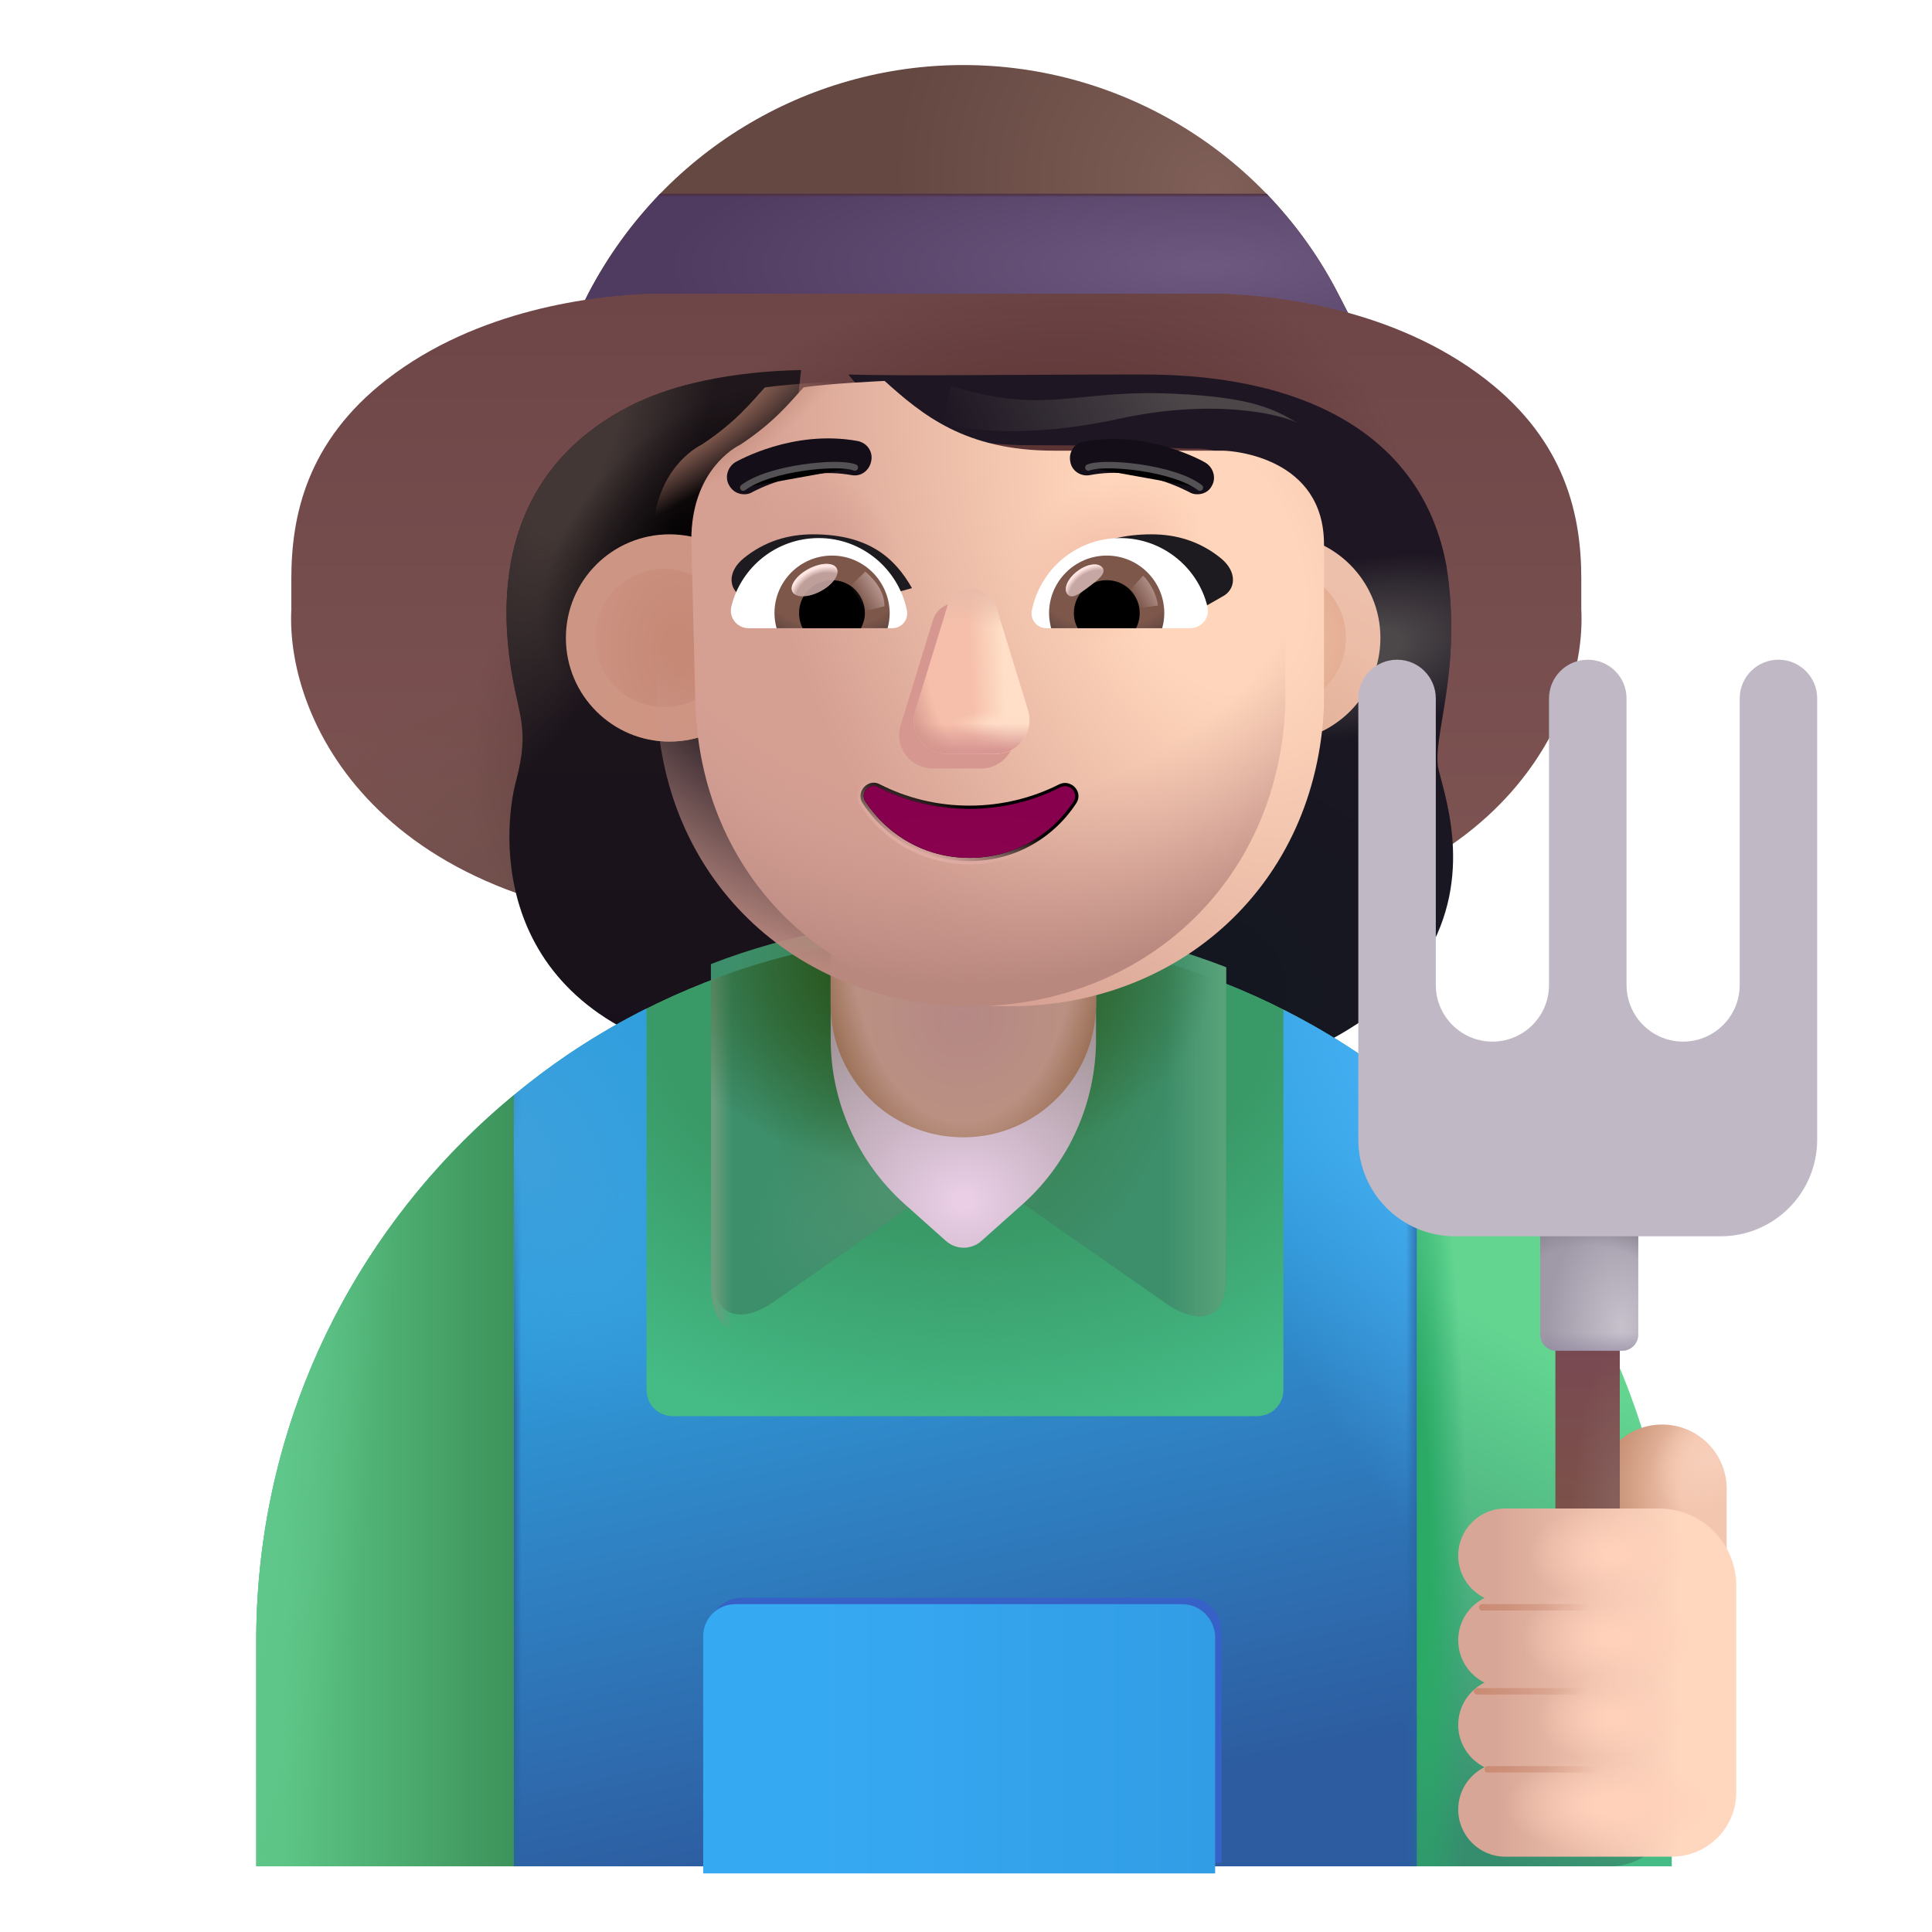 <svg viewBox="1 1 30 30" xmlns="http://www.w3.org/2000/svg">
<path d="M21.959 5.91H9.959L10.139 5.55C11.269 3.38 13.509 2.01 15.959 2.01C18.419 2.01 20.669 3.39 21.789 5.58L21.959 5.91Z" fill="url(#paint0_radial_4002_1814)"/>
<path d="M10.139 5.55L9.959 5.91H21.959L21.789 5.58C21.489 4.99 21.109 4.47 20.669 4.01H11.249C10.819 4.46 10.439 4.98 10.139 5.55Z" fill="url(#paint1_radial_4002_1814)"/>
<path d="M10.139 5.55L9.959 5.91H21.959L21.789 5.58C21.489 4.99 21.109 4.47 20.669 4.01H11.249C10.819 4.46 10.439 4.98 10.139 5.55Z" fill="url(#paint2_linear_4002_1814)"/>
<g filter="url(#filter0_ii_4002_1814)">
<path d="M11.602 4.81C10.754 4.841 8.925 5.038 7.501 6.146C6.263 7.108 6.024 8.263 6.024 9.231V9.708C5.931 11.489 7.47 14.638 12.907 14.638H19.171C24.608 14.638 26.147 11.489 26.054 9.708V9.231C26.054 8.263 25.815 7.108 24.577 6.146C23.154 5.038 21.325 4.841 20.476 4.81H11.602Z" fill="url(#paint3_linear_4002_1814)"/>
<path d="M11.602 4.81C10.754 4.841 8.925 5.038 7.501 6.146C6.263 7.108 6.024 8.263 6.024 9.231V9.708C5.931 11.489 7.47 14.638 12.907 14.638H19.171C24.608 14.638 26.147 11.489 26.054 9.708V9.231C26.054 8.263 25.815 7.108 24.577 6.146C23.154 5.038 21.325 4.841 20.476 4.81H11.602Z" fill="url(#paint4_radial_4002_1814)"/>
<path d="M11.602 4.81C10.754 4.841 8.925 5.038 7.501 6.146C6.263 7.108 6.024 8.263 6.024 9.231V9.708C5.931 11.489 7.47 14.638 12.907 14.638H19.171C24.608 14.638 26.147 11.489 26.054 9.708V9.231C26.054 8.263 25.815 7.108 24.577 6.146C23.154 5.038 21.325 4.841 20.476 4.81H11.602Z" fill="url(#paint5_radial_4002_1814)"/>
</g>
<g filter="url(#filter1_i_4002_1814)">
<path d="M16.875 8.013C15.16 8.013 14.349 7.281 14.074 6.915C14.91 6.942 16.531 6.915 18.658 6.915C21.316 6.915 23.008 7.963 23.36 9.886C23.617 11.533 23.119 12.575 23.24 13.058C23.36 13.542 23.804 14.821 22.958 16.07C22.281 17.069 20.85 17.62 20.218 17.771H18.033V15.918C20.4 15.193 20.352 12.917 20.403 12.706C20.453 12.494 20.825 10.765 20.7 9.369C20.604 8.297 19.912 8.044 19.402 8.067C19.197 8.067 18.398 8.013 16.875 8.013Z" fill="url(#paint6_radial_4002_1814)"/>
<path d="M16.875 8.013C15.16 8.013 14.349 7.281 14.074 6.915C14.91 6.942 16.531 6.915 18.658 6.915C21.316 6.915 23.008 7.963 23.36 9.886C23.617 11.533 23.119 12.575 23.24 13.058C23.36 13.542 23.804 14.821 22.958 16.07C22.281 17.069 20.85 17.62 20.218 17.771H18.033V15.918C20.4 15.193 20.352 12.917 20.403 12.706C20.453 12.494 20.825 10.765 20.7 9.369C20.604 8.297 19.912 8.044 19.402 8.067C19.197 8.067 18.398 8.013 16.875 8.013Z" fill="url(#paint7_radial_4002_1814)"/>
</g>
<g filter="url(#filter2_ii_4002_1814)">
<path d="M10.541 7.55C11.518 7.051 12.763 7.006 13.189 6.996L12.676 11.649L14.508 15.979L11.9 17.731C8.315 16.996 8.552 14.167 8.763 13.376C8.985 12.545 8.791 12.355 8.678 11.588C8.406 9.755 9.007 8.333 10.541 7.55Z" fill="url(#paint8_linear_4002_1814)"/>
<path d="M10.541 7.55C11.518 7.051 12.763 7.006 13.189 6.996L12.676 11.649L14.508 15.979L11.9 17.731C8.315 16.996 8.552 14.167 8.763 13.376C8.985 12.545 8.791 12.355 8.678 11.588C8.406 9.755 9.007 8.333 10.541 7.55Z" fill="url(#paint9_radial_4002_1814)"/>
<path d="M10.541 7.55C11.518 7.051 12.763 7.006 13.189 6.996L12.676 11.649L14.508 15.979L11.9 17.731C8.315 16.996 8.552 14.167 8.763 13.376C8.985 12.545 8.791 12.355 8.678 11.588C8.406 9.755 9.007 8.333 10.541 7.55Z" fill="url(#paint10_radial_4002_1814)"/>
</g>
<path d="M15.969 15.5C9.899 15.5 4.979 20.41 4.979 26.48V29.98H26.959V26.48C26.959 20.41 22.039 15.5 15.969 15.5Z" fill="#45BB85"/>
<path d="M15.969 15.5C9.899 15.5 4.979 20.41 4.979 26.48V29.98H26.959V26.48C26.959 20.41 22.039 15.5 15.969 15.5Z" fill="url(#paint11_radial_4002_1814)"/>
<path d="M8.979 29.98V18.01H8.973C6.533 20.023 4.979 23.068 4.979 26.48V29.98H8.979Z" fill="url(#paint12_linear_4002_1814)"/>
<path d="M8.979 29.98V18.01H8.973C6.533 20.023 4.979 23.068 4.979 26.48V29.98H8.979Z" fill="url(#paint13_radial_4002_1814)"/>
<path d="M22.999 29.98V18.01H23.006C25.445 20.023 26.999 23.068 26.999 26.48V28.98C26.999 29.532 26.551 29.98 25.999 29.98H22.999Z" fill="url(#paint14_linear_4002_1814)"/>
<path d="M22.999 29.98V18.01H23.006C25.445 20.023 26.999 23.068 26.999 26.48V28.98C26.999 29.532 26.551 29.98 25.999 29.98H22.999Z" fill="url(#paint15_radial_4002_1814)"/>
<g filter="url(#filter3_i_4002_1814)">
<path d="M13.003 21.473L16.039 19.35L19.026 21.434C19.447 21.759 20.039 21.899 20.039 21.08V16.27C18.799 15.79 17.449 15.5 16.039 15.5C14.629 15.5 13.279 15.739 12.039 16.22V20.911C12.039 21.864 12.633 21.733 13.003 21.473Z" fill="url(#paint16_radial_4002_1814)"/>
<path d="M13.003 21.473L16.039 19.35L19.026 21.434C19.447 21.759 20.039 21.899 20.039 21.08V16.27C18.799 15.79 17.449 15.5 16.039 15.5C14.629 15.5 13.279 15.739 12.039 16.22V20.911C12.039 21.864 12.633 21.733 13.003 21.473Z" fill="url(#paint17_linear_4002_1814)"/>
<path d="M13.003 21.473L16.039 19.35L19.026 21.434C19.447 21.759 20.039 21.899 20.039 21.08V16.27C18.799 15.79 17.449 15.5 16.039 15.5C14.629 15.5 13.279 15.739 12.039 16.22V20.911C12.039 21.864 12.633 21.733 13.003 21.473Z" fill="url(#paint18_radial_4002_1814)"/>
</g>
<path d="M13.003 21.473L16.039 19.35L19.026 21.434C19.447 21.759 20.039 21.899 20.039 21.08V16.27C18.799 15.79 17.449 15.5 16.039 15.5C14.629 15.5 13.279 15.739 12.039 16.22V20.911C12.039 21.864 12.633 21.733 13.003 21.473Z" fill="url(#paint19_linear_4002_1814)"/>
<path d="M13.003 21.473L16.039 19.35L19.026 21.434C19.447 21.759 20.039 21.899 20.039 21.08V16.27C18.799 15.79 17.449 15.5 16.039 15.5C14.629 15.5 13.279 15.739 12.039 16.22V20.911C12.039 21.864 12.633 21.733 13.003 21.473Z" fill="url(#paint20_radial_4002_1814)"/>
<path d="M16.889 19.69L16.239 20.27C16.079 20.41 15.849 20.41 15.689 20.27L15.039 19.69C14.319 19.04 13.899 18.11 13.899 17.14V14.05C13.899 12.91 14.819 11.99 15.959 11.99C17.099 11.99 18.019 12.91 18.019 14.05V17.14C18.019 18.11 17.609 19.04 16.889 19.69Z" fill="url(#paint21_radial_4002_1814)"/>
<path d="M15.959 18.66C14.819 18.66 13.899 17.74 13.899 16.6V14.04C13.899 12.9 14.819 11.98 15.959 11.98C17.099 11.98 18.019 12.9 18.019 14.04V16.6C18.009 17.74 17.089 18.66 15.959 18.66Z" fill="url(#paint22_radial_4002_1814)"/>
<path d="M15.959 18.66C14.819 18.66 13.899 17.74 13.899 16.6V14.04C13.899 12.9 14.819 11.98 15.959 11.98C17.099 11.98 18.019 12.9 18.019 14.04V16.6C18.009 17.74 17.089 18.66 15.959 18.66Z" fill="url(#paint23_radial_4002_1814)"/>
<path d="M22.999 18.04C22.369 17.51 21.669 17.05 20.929 16.68V22.58C20.929 22.81 20.749 22.99 20.519 22.99H11.449C11.219 22.99 11.039 22.81 11.039 22.58V16.66C10.299 17.03 9.609 17.48 8.979 18.01V29.98H22.999V18.04Z" fill="url(#paint24_linear_4002_1814)"/>
<path d="M22.999 18.04C22.369 17.51 21.669 17.05 20.929 16.68V22.58C20.929 22.81 20.749 22.99 20.519 22.99H11.449C11.219 22.99 11.039 22.81 11.039 22.58V16.66C10.299 17.03 9.609 17.48 8.979 18.01V29.98H22.999V18.04Z" fill="url(#paint25_radial_4002_1814)"/>
<path d="M22.999 18.04C22.369 17.51 21.669 17.05 20.929 16.68V22.58C20.929 22.81 20.749 22.99 20.519 22.99H11.449C11.219 22.99 11.039 22.81 11.039 22.58V16.66C10.299 17.03 9.609 17.48 8.979 18.01V29.98H22.999V18.04Z" fill="url(#paint26_linear_4002_1814)"/>
<path d="M22.999 18.04C22.369 17.51 21.669 17.05 20.929 16.68V22.58C20.929 22.81 20.749 22.99 20.519 22.99H11.449C11.219 22.99 11.039 22.81 11.039 22.58V16.66C10.299 17.03 9.609 17.48 8.979 18.01V29.98H22.999V18.04Z" fill="url(#paint27_linear_4002_1814)"/>
<path d="M22.999 18.04C22.369 17.51 21.669 17.05 20.929 16.68V22.58C20.929 22.81 20.749 22.99 20.519 22.99H11.449C11.219 22.99 11.039 22.81 11.039 22.58V16.66C10.299 17.03 9.609 17.48 8.979 18.01V29.98H22.999V18.04Z" fill="url(#paint28_radial_4002_1814)"/>
<g filter="url(#filter4_f_4002_1814)">
<path d="M19.459 25.81H12.519C12.239 25.81 12.019 26.026 12.019 26.302V29.922H19.969V26.302C19.959 26.036 19.739 25.81 19.459 25.81Z" fill="#3661C6"/>
</g>
<g filter="url(#filter5_i_4002_1814)">
<path d="M19.459 25.81H12.519C12.239 25.81 12.019 26.03 12.019 26.31V29.99H19.969V26.31C19.959 26.04 19.739 25.81 19.459 25.81Z" fill="url(#paint29_linear_4002_1814)"/>
</g>
<path d="M26.811 23.12C27.361 23.12 27.811 23.57 27.811 24.12V26.41H25.811V24.12C25.811 23.57 26.251 23.12 26.811 23.12Z" fill="url(#paint30_radial_4002_1814)"/>
<path d="M26.811 23.12C27.361 23.12 27.811 23.57 27.811 24.12V26.41H25.811V24.12C25.811 23.57 26.251 23.12 26.811 23.12Z" fill="url(#paint31_radial_4002_1814)"/>
<path d="M26.152 21.77H25.152V24.77H26.152V21.77Z" fill="url(#paint32_linear_4002_1814)"/>
<path d="M26.152 21.77H25.152V24.77H26.152V21.77Z" fill="url(#paint33_radial_4002_1814)"/>
<path d="M24.916 19.989H26.439V21.724C26.439 21.862 26.327 21.974 26.189 21.974H25.166C25.028 21.974 24.916 21.862 24.916 21.724V19.989Z" fill="url(#paint34_radial_4002_1814)"/>
<path d="M24.916 19.989H26.439V21.724C26.439 21.862 26.327 21.974 26.189 21.974H25.166C25.028 21.974 24.916 21.862 24.916 21.724V19.989Z" fill="url(#paint35_radial_4002_1814)"/>
<path d="M24.916 19.989H26.439V21.724C26.439 21.862 26.327 21.974 26.189 21.974H25.166C25.028 21.974 24.916 21.862 24.916 21.724V19.989Z" fill="url(#paint36_linear_4002_1814)"/>
<g filter="url(#filter6_i_4002_1814)">
<path d="M23.493 25.306C23.493 24.904 23.819 24.574 24.22 24.574H26.611C27.274 24.574 27.811 25.111 27.811 25.774V28.98C27.811 29.532 27.364 29.98 26.811 29.98H24.22C23.819 29.98 23.493 29.649 23.493 29.248C23.493 28.961 23.66 28.711 23.901 28.591C23.66 28.471 23.493 28.221 23.493 27.934C23.493 27.647 23.66 27.397 23.901 27.277C23.66 27.157 23.493 26.907 23.493 26.62C23.493 26.333 23.66 26.082 23.901 25.963C23.66 25.843 23.493 25.592 23.493 25.306Z" fill="url(#paint37_linear_4002_1814)"/>
<path d="M23.493 25.306C23.493 24.904 23.819 24.574 24.22 24.574H26.611C27.274 24.574 27.811 25.111 27.811 25.774V28.98C27.811 29.532 27.364 29.98 26.811 29.98H24.22C23.819 29.98 23.493 29.649 23.493 29.248C23.493 28.961 23.66 28.711 23.901 28.591C23.66 28.471 23.493 28.221 23.493 27.934C23.493 27.647 23.66 27.397 23.901 27.277C23.66 27.157 23.493 26.907 23.493 26.62C23.493 26.333 23.66 26.082 23.901 25.963C23.66 25.843 23.493 25.592 23.493 25.306Z" fill="url(#paint38_radial_4002_1814)"/>
<path d="M23.493 25.306C23.493 24.904 23.819 24.574 24.22 24.574H26.611C27.274 24.574 27.811 25.111 27.811 25.774V28.98C27.811 29.532 27.364 29.98 26.811 29.98H24.22C23.819 29.98 23.493 29.649 23.493 29.248C23.493 28.961 23.66 28.711 23.901 28.591C23.66 28.471 23.493 28.221 23.493 27.934C23.493 27.647 23.66 27.397 23.901 27.277C23.66 27.157 23.493 26.907 23.493 26.62C23.493 26.333 23.66 26.082 23.901 25.963C23.66 25.843 23.493 25.592 23.493 25.306Z" fill="url(#paint39_radial_4002_1814)"/>
<path d="M23.493 25.306C23.493 24.904 23.819 24.574 24.22 24.574H26.611C27.274 24.574 27.811 25.111 27.811 25.774V28.98C27.811 29.532 27.364 29.98 26.811 29.98H24.22C23.819 29.98 23.493 29.649 23.493 29.248C23.493 28.961 23.66 28.711 23.901 28.591C23.66 28.471 23.493 28.221 23.493 27.934C23.493 27.647 23.66 27.397 23.901 27.277C23.66 27.157 23.493 26.907 23.493 26.62C23.493 26.333 23.66 26.082 23.901 25.963C23.66 25.843 23.493 25.592 23.493 25.306Z" fill="url(#paint40_radial_4002_1814)"/>
<path d="M23.493 25.306C23.493 24.904 23.819 24.574 24.22 24.574H26.611C27.274 24.574 27.811 25.111 27.811 25.774V28.98C27.811 29.532 27.364 29.98 26.811 29.98H24.22C23.819 29.98 23.493 29.649 23.493 29.248C23.493 28.961 23.66 28.711 23.901 28.591C23.66 28.471 23.493 28.221 23.493 27.934C23.493 27.647 23.66 27.397 23.901 27.277C23.66 27.157 23.493 26.907 23.493 26.62C23.493 26.333 23.66 26.082 23.901 25.963C23.66 25.843 23.493 25.592 23.493 25.306Z" fill="url(#paint41_radial_4002_1814)"/>
</g>
<g filter="url(#filter7_f_4002_1814)">
<path d="M24.014 25.958H25.811" stroke="url(#paint42_linear_4002_1814)" stroke-width="0.1" stroke-linecap="round"/>
</g>
<g filter="url(#filter8_f_4002_1814)">
<path d="M23.936 27.263H25.732" stroke="url(#paint43_linear_4002_1814)" stroke-width="0.1" stroke-linecap="round"/>
</g>
<g filter="url(#filter9_f_4002_1814)">
<path d="M24.101 28.474H25.898" stroke="url(#paint44_linear_4002_1814)" stroke-width="0.1" stroke-linecap="round"/>
</g>
<g filter="url(#filter10_i_4002_1814)">
<path d="M11.296 12.515C12.184 12.515 12.905 11.795 12.905 10.906C12.905 10.017 12.184 9.297 11.296 9.297C10.407 9.297 9.687 10.017 9.687 10.906C9.687 11.795 10.407 12.515 11.296 12.515Z" fill="#CD9684"/>
<path d="M11.296 12.515C12.184 12.515 12.905 11.795 12.905 10.906C12.905 10.017 12.184 9.297 11.296 9.297C10.407 9.297 9.687 10.017 9.687 10.906C9.687 11.795 10.407 12.515 11.296 12.515Z" fill="url(#paint45_radial_4002_1814)"/>
</g>
<path d="M20.826 12.515C21.714 12.515 22.435 11.795 22.435 10.906C22.435 10.017 21.714 9.297 20.826 9.297C19.937 9.297 19.217 10.017 19.217 10.906C19.217 11.795 19.937 12.515 20.826 12.515Z" fill="url(#paint46_linear_4002_1814)"/>
<path d="M20.826 12.515C21.714 12.515 22.435 11.795 22.435 10.906C22.435 10.017 21.714 9.297 20.826 9.297C19.937 9.297 19.217 10.017 19.217 10.906C19.217 11.795 19.937 12.515 20.826 12.515Z" fill="url(#paint47_radial_4002_1814)"/>
<g filter="url(#filter11_f_4002_1814)">
<path d="M20.826 11.98C21.419 11.98 21.9 11.499 21.9 10.906C21.9 10.313 21.419 9.832 20.826 9.832C20.233 9.832 19.752 10.313 19.752 10.906C19.752 11.499 20.233 11.98 20.826 11.98Z" fill="url(#paint48_radial_4002_1814)"/>
</g>
<g filter="url(#filter12_f_4002_1814)">
<path d="M11.315 11.98C11.908 11.98 12.389 11.499 12.389 10.906C12.389 10.313 11.908 9.832 11.315 9.832C10.722 9.832 10.241 10.313 10.241 10.906C10.241 11.499 10.722 11.98 11.315 11.98Z" fill="url(#paint49_radial_4002_1814)"/>
</g>
<g filter="url(#filter13_i_4002_1814)">
<path d="M19.383 7.998C19.2 7.998 16.764 7.998 16.764 7.998C15.385 7.998 14.72 7.439 14.136 6.915C14.136 6.915 13.209 6.957 12.877 7.016C12.662 7.25 12.434 7.547 11.9 7.902C11.669 8.018 11.144 8.429 11.135 9.362L11.198 11.956C11.304 14.757 13.46 16.625 16.079 16.625C18.697 16.625 20.844 14.757 20.959 11.956V9.453C20.959 8.114 19.566 7.998 19.383 7.998Z" fill="url(#paint50_radial_4002_1814)"/>
</g>
<path d="M19.383 7.998C19.2 7.998 16.764 7.998 16.764 7.998C15.385 7.998 14.72 7.439 14.136 6.915C14.136 6.915 13.276 6.957 12.877 7.016C12.662 7.25 12.434 7.547 11.9 7.902C11.669 8.018 11.144 8.429 11.135 9.362L11.198 11.956C11.304 14.757 13.46 16.625 16.079 16.625C18.697 16.625 20.844 14.757 20.959 11.956V9.453C20.959 8.114 19.566 7.998 19.383 7.998Z" fill="url(#paint51_radial_4002_1814)"/>
<path d="M19.383 7.998C19.2 7.998 16.764 7.998 16.764 7.998C15.385 7.998 14.72 7.439 14.136 6.915C14.136 6.915 13.276 6.957 12.877 7.016C12.662 7.25 12.434 7.547 11.9 7.902C11.669 8.018 11.144 8.429 11.135 9.362L11.198 11.956C11.304 14.757 13.46 16.625 16.079 16.625C18.697 16.625 20.844 14.757 20.959 11.956V9.453C20.959 8.114 19.566 7.998 19.383 7.998Z" fill="url(#paint52_radial_4002_1814)"/>
<path d="M19.383 7.998C19.2 7.998 16.764 7.998 16.764 7.998C15.385 7.998 14.72 7.439 14.136 6.915C14.136 6.915 13.276 6.957 12.877 7.016C12.662 7.25 12.434 7.547 11.9 7.902C11.669 8.018 11.144 8.429 11.135 9.362L11.198 11.956C11.304 14.757 13.46 16.625 16.079 16.625C18.697 16.625 20.844 14.757 20.959 11.956V9.453C20.959 8.114 19.566 7.998 19.383 7.998Z" fill="url(#paint53_radial_4002_1814)"/>
<path d="M19.383 7.998C19.2 7.998 16.764 7.998 16.764 7.998C15.385 7.998 14.72 7.439 14.136 6.915C14.136 6.915 13.276 6.957 12.877 7.016C12.662 7.25 12.434 7.547 11.9 7.902C11.669 8.018 11.144 8.429 11.135 9.362L11.198 11.956C11.304 14.757 13.46 16.625 16.079 16.625C18.697 16.625 20.844 14.757 20.959 11.956V9.453C20.959 8.114 19.566 7.998 19.383 7.998Z" fill="url(#paint54_radial_4002_1814)"/>
<g filter="url(#filter14_f_4002_1814)">
<path d="M14.395 13.472L14.395 13.472L14.395 13.472C14.751 14.015 15.353 14.371 16.054 14.371C16.755 14.371 17.358 14.015 17.713 13.472L17.713 13.472C17.771 13.382 17.748 13.285 17.69 13.224C17.633 13.164 17.537 13.134 17.447 13.179L17.447 13.179L17.446 13.179C17.04 13.387 16.556 13.51 16.054 13.51C15.543 13.51 15.07 13.387 14.663 13.179C14.572 13.128 14.475 13.159 14.418 13.221C14.361 13.283 14.337 13.382 14.395 13.472Z" stroke="url(#paint55_linear_4002_1814)" stroke-width="0.1"/>
</g>
<path d="M16.054 13.56C15.534 13.56 15.053 13.435 14.639 13.223C14.504 13.146 14.35 13.31 14.437 13.445C14.784 13.974 15.371 14.321 16.054 14.321C16.738 14.321 17.325 13.974 17.671 13.445C17.758 13.31 17.604 13.156 17.469 13.223C17.055 13.435 16.564 13.56 16.054 13.56Z" fill="url(#paint56_radial_4002_1814)"/>
<g filter="url(#filter15_f_4002_1814)">
<path d="M15.486 10.632L14.986 12.259C14.88 12.596 15.13 12.933 15.486 12.933H16.237C16.583 12.933 16.834 12.596 16.737 12.259L16.237 10.632C16.102 10.276 15.592 10.276 15.486 10.632Z" fill="#D69790"/>
</g>
<g filter="url(#filter16_f_4002_1814)">
<path d="M15.713 10.406L15.213 12.033C15.107 12.37 15.357 12.707 15.713 12.707H16.464C16.811 12.707 17.061 12.37 16.965 12.033L16.464 10.406C16.329 10.05 15.819 10.05 15.713 10.406Z" fill="#F6BFAB"/>
<path d="M15.713 10.406L15.213 12.033C15.107 12.37 15.357 12.707 15.713 12.707H16.464C16.811 12.707 17.061 12.37 16.965 12.033L16.464 10.406C16.329 10.05 15.819 10.05 15.713 10.406Z" fill="url(#paint57_linear_4002_1814)"/>
<path d="M15.713 10.406L15.213 12.033C15.107 12.37 15.357 12.707 15.713 12.707H16.464C16.811 12.707 17.061 12.37 16.965 12.033L16.464 10.406C16.329 10.05 15.819 10.05 15.713 10.406Z" fill="url(#paint58_radial_4002_1814)"/>
<path d="M15.713 10.406L15.213 12.033C15.107 12.37 15.357 12.707 15.713 12.707H16.464C16.811 12.707 17.061 12.37 16.965 12.033L16.464 10.406C16.329 10.05 15.819 10.05 15.713 10.406Z" fill="url(#paint59_linear_4002_1814)"/>
<path d="M15.713 10.406L15.213 12.033C15.107 12.37 15.357 12.707 15.713 12.707H16.464C16.811 12.707 17.061 12.37 16.965 12.033L16.464 10.406C16.329 10.05 15.819 10.05 15.713 10.406Z" fill="url(#paint60_radial_4002_1814)"/>
<path d="M15.713 10.406L15.213 12.033C15.107 12.37 15.357 12.707 15.713 12.707H16.464C16.811 12.707 17.061 12.37 16.965 12.033L16.464 10.406C16.329 10.05 15.819 10.05 15.713 10.406Z" fill="url(#paint61_linear_4002_1814)"/>
</g>
<g filter="url(#filter17_i_4002_1814)">
<path d="M12.556 8.875C12.46 8.875 12.373 8.827 12.325 8.741C12.248 8.616 12.296 8.452 12.421 8.375C12.46 8.356 13.316 7.865 14.317 8.048C14.462 8.076 14.558 8.211 14.529 8.356C14.5 8.51 14.366 8.606 14.221 8.577C13.412 8.433 12.691 8.837 12.691 8.837C12.642 8.866 12.604 8.875 12.556 8.875Z" fill="#130E18"/>
</g>
<g filter="url(#filter18_i_4002_1814)">
<path d="M19.593 8.875C19.544 8.875 19.506 8.866 19.458 8.837C19.448 8.837 18.726 8.423 17.927 8.577C17.783 8.606 17.638 8.51 17.619 8.365C17.59 8.221 17.687 8.076 17.831 8.057C18.822 7.874 19.689 8.365 19.718 8.384C19.843 8.461 19.891 8.625 19.814 8.75C19.775 8.827 19.689 8.875 19.593 8.875Z" fill="#130E18"/>
</g>
<g filter="url(#filter19_i_4002_1814)">
<path d="M17.144 10.132C17.41 9.666 17.813 9.297 18.682 9.297C19.062 9.297 19.429 9.402 19.755 9.666C20.023 9.883 19.987 10.161 19.779 10.265L19.223 10.582C18.571 10.372 17.851 10.343 17.144 10.132Z" fill="#1D1B1F"/>
</g>
<g filter="url(#filter20_i_4002_1814)">
<path d="M14.961 10.132C14.696 9.666 14.292 9.297 13.424 9.297C13.043 9.297 12.677 9.402 12.351 9.666C12.082 9.883 12.118 10.161 12.326 10.265L12.882 10.582C13.534 10.372 14.255 10.343 14.961 10.132Z" fill="#1D1B1F"/>
</g>
<path d="M18.393 9.355C19.046 9.355 19.598 9.806 19.748 10.414C19.793 10.589 19.659 10.755 19.48 10.755H17.249C17.107 10.755 16.994 10.625 17.022 10.483C17.148 9.842 17.712 9.355 18.393 9.355Z" fill="white"/>
<path d="M18.186 9.627C18.681 9.627 19.079 10.029 19.079 10.52C19.079 10.601 19.067 10.682 19.046 10.755H17.322C17.302 10.678 17.29 10.601 17.29 10.52C17.29 10.029 17.691 9.627 18.186 9.627Z" fill="url(#paint62_radial_4002_1814)"/>
<path d="M17.675 10.52C17.675 10.236 17.902 10.009 18.186 10.009C18.47 10.009 18.697 10.236 18.697 10.52C18.697 10.605 18.677 10.686 18.64 10.755H17.736C17.695 10.686 17.675 10.605 17.675 10.52Z" fill="black"/>
<g filter="url(#filter21_f_4002_1814)">
<path d="M18.12 9.816C18.183 9.901 18.051 10.005 17.9 10.118C17.749 10.231 17.637 10.31 17.573 10.225C17.51 10.14 17.581 9.98 17.732 9.867C17.883 9.754 18.056 9.731 18.12 9.816Z" fill="#C7A7A3"/>
<path d="M18.12 9.816C18.183 9.901 18.051 10.005 17.9 10.118C17.749 10.231 17.637 10.31 17.573 10.225C17.51 10.14 17.581 9.98 17.732 9.867C17.883 9.754 18.056 9.731 18.12 9.816Z" fill="url(#paint63_radial_4002_1814)"/>
</g>
<g filter="url(#filter22_f_4002_1814)">
<path d="M18.981 10.402C18.948 10.171 18.813 9.998 18.75 9.939L18.49 10.225L18.607 10.452L18.981 10.402Z" fill="url(#paint64_linear_4002_1814)"/>
</g>
<path d="M13.712 9.355C13.059 9.355 12.507 9.806 12.357 10.414C12.312 10.589 12.446 10.755 12.625 10.755H14.856C14.998 10.755 15.111 10.625 15.083 10.483C14.957 9.842 14.389 9.355 13.712 9.355Z" fill="white"/>
<path d="M13.919 9.627C13.424 9.627 13.026 10.029 13.026 10.52C13.026 10.601 13.038 10.682 13.059 10.755H14.783C14.803 10.678 14.815 10.601 14.815 10.52C14.811 10.029 14.414 9.627 13.919 9.627Z" fill="url(#paint65_radial_4002_1814)"/>
<path d="M14.43 10.52C14.43 10.236 14.203 10.009 13.919 10.009C13.635 10.009 13.408 10.236 13.408 10.52C13.408 10.605 13.428 10.686 13.464 10.755H14.369C14.405 10.686 14.43 10.605 14.43 10.52Z" fill="black"/>
<g filter="url(#filter23_f_4002_1814)">
<path d="M14.734 10.414C14.734 10.126 14.499 9.934 14.436 9.876L14.148 10.155L14.325 10.516L14.734 10.414Z" fill="url(#paint66_linear_4002_1814)"/>
</g>
<g filter="url(#filter24_f_4002_1814)">
<ellipse cx="13.649" cy="10.008" rx="0.389" ry="0.197" transform="rotate(-27.914 13.649 10.008)" fill="#C7A7A3" fill-opacity="0.9"/>
<ellipse cx="13.649" cy="10.008" rx="0.389" ry="0.197" transform="rotate(-27.914 13.649 10.008)" fill="url(#paint67_radial_4002_1814)"/>
</g>
<g filter="url(#filter25_f_4002_1814)">
<path d="M17.9 8.26C18.136 8.159 19.224 8.26 19.632 8.572" stroke="#545154" stroke-width="0.1" stroke-miterlimit="10" stroke-linecap="round" stroke-linejoin="round"/>
</g>
<g filter="url(#filter26_f_4002_1814)">
<path d="M14.274 8.26C14.037 8.159 12.949 8.26 12.541 8.572" stroke="#545154" stroke-width="0.1" stroke-miterlimit="10" stroke-linecap="round" stroke-linejoin="round"/>
</g>
<g filter="url(#filter27_f_4002_1814)">
<path d="M19.214 7.113C20.451 7.169 20.775 7.351 21.146 7.566C20.837 7.415 19.801 7.191 18.37 7.504C16.939 7.816 15.945 7.676 15.628 7.566L15.768 6.996C17.268 7.449 17.667 7.043 19.214 7.113Z" fill="url(#paint68_linear_4002_1814)"/>
</g>
<g filter="url(#filter28_iii_4002_1814)">
<path d="M22.794 11.044C22.462 11.044 22.192 11.313 22.192 11.646V18.497C22.192 19.326 22.864 19.997 23.692 19.997H27.817C28.646 19.997 29.317 19.326 29.317 18.497V11.646C29.317 11.313 29.048 11.044 28.716 11.044C28.384 11.044 28.114 11.313 28.114 11.646V16.095C28.114 16.58 27.721 16.974 27.235 16.974C26.75 16.974 26.357 16.58 26.357 16.095V11.646C26.357 11.313 26.087 11.044 25.755 11.044C25.423 11.044 25.153 11.313 25.153 11.646V16.095C25.153 16.58 24.76 16.974 24.274 16.974C23.789 16.974 23.395 16.58 23.395 16.095V11.646C23.395 11.313 23.126 11.044 22.794 11.044Z" fill="#C0B8C5"/>
</g>
<defs>
<filter id="filter0_ii_4002_1814" x="5.52" y="4.81" width="20.537" height="10.328" filterUnits="userSpaceOnUse" color-interpolation-filters="sRGB">
<feFlood flood-opacity="0" result="BackgroundImageFix"/>
<feBlend mode="normal" in="SourceGraphic" in2="BackgroundImageFix" result="shape"/>
<feColorMatrix in="SourceAlpha" type="matrix" values="0 0 0 0 0 0 0 0 0 0 0 0 0 0 0 0 0 0 127 0" result="hardAlpha"/>
<feOffset dy="0.5"/>
<feGaussianBlur stdDeviation="0.25"/>
<feComposite in2="hardAlpha" operator="arithmetic" k2="-1" k3="1"/>
<feColorMatrix type="matrix" values="0 0 0 0 0.478 0 0 0 0 0.384 0 0 0 0 0.369 0 0 0 1 0"/>
<feBlend mode="normal" in2="shape" result="effect1_innerShadow_4002_1814"/>
<feColorMatrix in="SourceAlpha" type="matrix" values="0 0 0 0 0 0 0 0 0 0 0 0 0 0 0 0 0 0 127 0" result="hardAlpha"/>
<feOffset dx="-0.5" dy="0.25"/>
<feGaussianBlur stdDeviation="0.375"/>
<feComposite in2="hardAlpha" operator="arithmetic" k2="-1" k3="1"/>
<feColorMatrix type="matrix" values="0 0 0 0 0.388 0 0 0 0 0.243 0 0 0 0 0.251 0 0 0 1 0"/>
<feBlend mode="normal" in2="effect1_innerShadow_4002_1814" result="effect2_innerShadow_4002_1814"/>
</filter>
<filter id="filter1_i_4002_1814" x="14.074" y="6.815" width="9.49" height="10.956" filterUnits="userSpaceOnUse" color-interpolation-filters="sRGB">
<feFlood flood-opacity="0" result="BackgroundImageFix"/>
<feBlend mode="normal" in="SourceGraphic" in2="BackgroundImageFix" result="shape"/>
<feColorMatrix in="SourceAlpha" type="matrix" values="0 0 0 0 0 0 0 0 0 0 0 0 0 0 0 0 0 0 127 0" result="hardAlpha"/>
<feOffset dx="0.1" dy="-0.1"/>
<feGaussianBlur stdDeviation="0.075"/>
<feComposite in2="hardAlpha" operator="arithmetic" k2="-1" k3="1"/>
<feColorMatrix type="matrix" values="0 0 0 0 0.067 0 0 0 0 0.016 0 0 0 0 0.043 0 0 0 1 0"/>
<feBlend mode="normal" in2="shape" result="effect1_innerShadow_4002_1814"/>
</filter>
<filter id="filter2_ii_4002_1814" x="8.614" y="6.746" width="6.144" height="10.985" filterUnits="userSpaceOnUse" color-interpolation-filters="sRGB">
<feFlood flood-opacity="0" result="BackgroundImageFix"/>
<feBlend mode="normal" in="SourceGraphic" in2="BackgroundImageFix" result="shape"/>
<feColorMatrix in="SourceAlpha" type="matrix" values="0 0 0 0 0 0 0 0 0 0 0 0 0 0 0 0 0 0 127 0" result="hardAlpha"/>
<feOffset dy="-0.25"/>
<feGaussianBlur stdDeviation="0.375"/>
<feComposite in2="hardAlpha" operator="arithmetic" k2="-1" k3="1"/>
<feColorMatrix type="matrix" values="0 0 0 0 0.145 0 0 0 0 0.165 0 0 0 0 0.212 0 0 0 1 0"/>
<feBlend mode="normal" in2="shape" result="effect1_innerShadow_4002_1814"/>
<feColorMatrix in="SourceAlpha" type="matrix" values="0 0 0 0 0 0 0 0 0 0 0 0 0 0 0 0 0 0 127 0" result="hardAlpha"/>
<feOffset dx="0.25"/>
<feGaussianBlur stdDeviation="0.25"/>
<feComposite in2="hardAlpha" operator="arithmetic" k2="-1" k3="1"/>
<feColorMatrix type="matrix" values="0 0 0 0 0.275 0 0 0 0 0.239 0 0 0 0 0.231 0 0 0 1 0"/>
<feBlend mode="normal" in2="effect1_innerShadow_4002_1814" result="effect2_innerShadow_4002_1814"/>
</filter>
<filter id="filter3_i_4002_1814" x="12.039" y="15.25" width="8" height="6.44" filterUnits="userSpaceOnUse" color-interpolation-filters="sRGB">
<feFlood flood-opacity="0" result="BackgroundImageFix"/>
<feBlend mode="normal" in="SourceGraphic" in2="BackgroundImageFix" result="shape"/>
<feColorMatrix in="SourceAlpha" type="matrix" values="0 0 0 0 0 0 0 0 0 0 0 0 0 0 0 0 0 0 127 0" result="hardAlpha"/>
<feOffset dy="-0.25"/>
<feGaussianBlur stdDeviation="0.175"/>
<feComposite in2="hardAlpha" operator="arithmetic" k2="-1" k3="1"/>
<feColorMatrix type="matrix" values="0 0 0 0 0.11 0 0 0 0 0.475 0 0 0 0 0.333 0 0 0 1 0"/>
<feBlend mode="normal" in2="shape" result="effect1_innerShadow_4002_1814"/>
</filter>
<filter id="filter4_f_4002_1814" x="11.769" y="25.56" width="8.45" height="4.612" filterUnits="userSpaceOnUse" color-interpolation-filters="sRGB">
<feFlood flood-opacity="0" result="BackgroundImageFix"/>
<feBlend mode="normal" in="SourceGraphic" in2="BackgroundImageFix" result="shape"/>
<feGaussianBlur stdDeviation="0.125" result="effect1_foregroundBlur_4002_1814"/>
</filter>
<filter id="filter5_i_4002_1814" x="11.919" y="25.81" width="8.05" height="4.28" filterUnits="userSpaceOnUse" color-interpolation-filters="sRGB">
<feFlood flood-opacity="0" result="BackgroundImageFix"/>
<feBlend mode="normal" in="SourceGraphic" in2="BackgroundImageFix" result="shape"/>
<feColorMatrix in="SourceAlpha" type="matrix" values="0 0 0 0 0 0 0 0 0 0 0 0 0 0 0 0 0 0 127 0" result="hardAlpha"/>
<feOffset dx="-0.1" dy="0.1"/>
<feGaussianBlur stdDeviation="0.1"/>
<feComposite in2="hardAlpha" operator="arithmetic" k2="-1" k3="1"/>
<feColorMatrix type="matrix" values="0 0 0 0 0.259 0 0 0 0 0.675 0 0 0 0 1 0 0 0 1 0"/>
<feBlend mode="normal" in2="shape" result="effect1_innerShadow_4002_1814"/>
</filter>
<filter id="filter6_i_4002_1814" x="23.493" y="24.424" width="4.468" height="5.556" filterUnits="userSpaceOnUse" color-interpolation-filters="sRGB">
<feFlood flood-opacity="0" result="BackgroundImageFix"/>
<feBlend mode="normal" in="SourceGraphic" in2="BackgroundImageFix" result="shape"/>
<feColorMatrix in="SourceAlpha" type="matrix" values="0 0 0 0 0 0 0 0 0 0 0 0 0 0 0 0 0 0 127 0" result="hardAlpha"/>
<feOffset dx="0.15" dy="-0.15"/>
<feGaussianBlur stdDeviation="0.5"/>
<feComposite in2="hardAlpha" operator="arithmetic" k2="-1" k3="1"/>
<feColorMatrix type="matrix" values="0 0 0 0 0.729 0 0 0 0 0.51 0 0 0 0 0.604 0 0 0 1 0"/>
<feBlend mode="normal" in2="shape" result="effect1_innerShadow_4002_1814"/>
</filter>
<filter id="filter7_f_4002_1814" x="23.864" y="25.808" width="2.097" height="0.3" filterUnits="userSpaceOnUse" color-interpolation-filters="sRGB">
<feFlood flood-opacity="0" result="BackgroundImageFix"/>
<feBlend mode="normal" in="SourceGraphic" in2="BackgroundImageFix" result="shape"/>
<feGaussianBlur stdDeviation="0.05" result="effect1_foregroundBlur_4002_1814"/>
</filter>
<filter id="filter8_f_4002_1814" x="23.785" y="27.113" width="2.097" height="0.3" filterUnits="userSpaceOnUse" color-interpolation-filters="sRGB">
<feFlood flood-opacity="0" result="BackgroundImageFix"/>
<feBlend mode="normal" in="SourceGraphic" in2="BackgroundImageFix" result="shape"/>
<feGaussianBlur stdDeviation="0.05" result="effect1_foregroundBlur_4002_1814"/>
</filter>
<filter id="filter9_f_4002_1814" x="23.951" y="28.324" width="2.097" height="0.3" filterUnits="userSpaceOnUse" color-interpolation-filters="sRGB">
<feFlood flood-opacity="0" result="BackgroundImageFix"/>
<feBlend mode="normal" in="SourceGraphic" in2="BackgroundImageFix" result="shape"/>
<feGaussianBlur stdDeviation="0.05" result="effect1_foregroundBlur_4002_1814"/>
</filter>
<filter id="filter10_i_4002_1814" x="9.687" y="9.297" width="3.318" height="3.218" filterUnits="userSpaceOnUse" color-interpolation-filters="sRGB">
<feFlood flood-opacity="0" result="BackgroundImageFix"/>
<feBlend mode="normal" in="SourceGraphic" in2="BackgroundImageFix" result="shape"/>
<feColorMatrix in="SourceAlpha" type="matrix" values="0 0 0 0 0 0 0 0 0 0 0 0 0 0 0 0 0 0 127 0" result="hardAlpha"/>
<feOffset dx="0.1"/>
<feGaussianBlur stdDeviation="0.125"/>
<feComposite in2="hardAlpha" operator="arithmetic" k2="-1" k3="1"/>
<feColorMatrix type="matrix" values="0 0 0 0 0.863 0 0 0 0 0.643 0 0 0 0 0.569 0 0 0 1 0"/>
<feBlend mode="normal" in2="shape" result="effect1_innerShadow_4002_1814"/>
</filter>
<filter id="filter11_f_4002_1814" x="19.502" y="9.582" width="2.648" height="2.648" filterUnits="userSpaceOnUse" color-interpolation-filters="sRGB">
<feFlood flood-opacity="0" result="BackgroundImageFix"/>
<feBlend mode="normal" in="SourceGraphic" in2="BackgroundImageFix" result="shape"/>
<feGaussianBlur stdDeviation="0.125" result="effect1_foregroundBlur_4002_1814"/>
</filter>
<filter id="filter12_f_4002_1814" x="9.991" y="9.582" width="2.648" height="2.648" filterUnits="userSpaceOnUse" color-interpolation-filters="sRGB">
<feFlood flood-opacity="0" result="BackgroundImageFix"/>
<feBlend mode="normal" in="SourceGraphic" in2="BackgroundImageFix" result="shape"/>
<feGaussianBlur stdDeviation="0.125" result="effect1_foregroundBlur_4002_1814"/>
</filter>
<filter id="filter13_i_4002_1814" x="11.135" y="6.915" width="10.425" height="9.709" filterUnits="userSpaceOnUse" color-interpolation-filters="sRGB">
<feFlood flood-opacity="0" result="BackgroundImageFix"/>
<feBlend mode="normal" in="SourceGraphic" in2="BackgroundImageFix" result="shape"/>
<feColorMatrix in="SourceAlpha" type="matrix" values="0 0 0 0 0 0 0 0 0 0 0 0 0 0 0 0 0 0 127 0" result="hardAlpha"/>
<feOffset dx="0.6"/>
<feGaussianBlur stdDeviation="0.375"/>
<feComposite in2="hardAlpha" operator="arithmetic" k2="-1" k3="1"/>
<feColorMatrix type="matrix" values="0 0 0 0 0.89 0 0 0 0 0.675 0 0 0 0 0.588 0 0 0 1 0"/>
<feBlend mode="normal" in2="shape" result="effect1_innerShadow_4002_1814"/>
</filter>
<filter id="filter14_f_4002_1814" x="14.212" y="13.004" width="3.685" height="1.517" filterUnits="userSpaceOnUse" color-interpolation-filters="sRGB">
<feFlood flood-opacity="0" result="BackgroundImageFix"/>
<feBlend mode="normal" in="SourceGraphic" in2="BackgroundImageFix" result="shape"/>
<feGaussianBlur stdDeviation="0.05" result="effect1_foregroundBlur_4002_1814"/>
</filter>
<filter id="filter15_f_4002_1814" x="13.961" y="9.365" width="3.797" height="4.568" filterUnits="userSpaceOnUse" color-interpolation-filters="sRGB">
<feFlood flood-opacity="0" result="BackgroundImageFix"/>
<feBlend mode="normal" in="SourceGraphic" in2="BackgroundImageFix" result="shape"/>
<feGaussianBlur stdDeviation="0.5" result="effect1_foregroundBlur_4002_1814"/>
</filter>
<filter id="filter16_f_4002_1814" x="14.988" y="9.939" width="2.197" height="2.968" filterUnits="userSpaceOnUse" color-interpolation-filters="sRGB">
<feFlood flood-opacity="0" result="BackgroundImageFix"/>
<feBlend mode="normal" in="SourceGraphic" in2="BackgroundImageFix" result="shape"/>
<feGaussianBlur stdDeviation="0.1" result="effect1_foregroundBlur_4002_1814"/>
</filter>
<filter id="filter17_i_4002_1814" x="12.288" y="7.857" width="2.247" height="1.019" filterUnits="userSpaceOnUse" color-interpolation-filters="sRGB">
<feFlood flood-opacity="0" result="BackgroundImageFix"/>
<feBlend mode="normal" in="SourceGraphic" in2="BackgroundImageFix" result="shape"/>
<feColorMatrix in="SourceAlpha" type="matrix" values="0 0 0 0 0 0 0 0 0 0 0 0 0 0 0 0 0 0 127 0" result="hardAlpha"/>
<feOffset dy="-0.2"/>
<feGaussianBlur stdDeviation="0.075"/>
<feComposite in2="hardAlpha" operator="arithmetic" k2="-1" k3="1"/>
<feColorMatrix type="matrix" values="0 0 0 0 0.094 0 0 0 0 0.082 0 0 0 0 0.098 0 0 0 1 0"/>
<feBlend mode="normal" in2="shape" result="effect1_innerShadow_4002_1814"/>
</filter>
<filter id="filter18_i_4002_1814" x="17.614" y="7.866" width="2.237" height="1.009" filterUnits="userSpaceOnUse" color-interpolation-filters="sRGB">
<feFlood flood-opacity="0" result="BackgroundImageFix"/>
<feBlend mode="normal" in="SourceGraphic" in2="BackgroundImageFix" result="shape"/>
<feColorMatrix in="SourceAlpha" type="matrix" values="0 0 0 0 0 0 0 0 0 0 0 0 0 0 0 0 0 0 127 0" result="hardAlpha"/>
<feOffset dy="-0.2"/>
<feGaussianBlur stdDeviation="0.075"/>
<feComposite in2="hardAlpha" operator="arithmetic" k2="-1" k3="1"/>
<feColorMatrix type="matrix" values="0 0 0 0 0.094 0 0 0 0 0.082 0 0 0 0 0.098 0 0 0 1 0"/>
<feBlend mode="normal" in2="shape" result="effect1_innerShadow_4002_1814"/>
</filter>
<filter id="filter19_i_4002_1814" x="17.144" y="9.297" width="3.001" height="1.285" filterUnits="userSpaceOnUse" color-interpolation-filters="sRGB">
<feFlood flood-opacity="0" result="BackgroundImageFix"/>
<feBlend mode="normal" in="SourceGraphic" in2="BackgroundImageFix" result="shape"/>
<feColorMatrix in="SourceAlpha" type="matrix" values="0 0 0 0 0 0 0 0 0 0 0 0 0 0 0 0 0 0 127 0" result="hardAlpha"/>
<feOffset dx="0.2"/>
<feGaussianBlur stdDeviation="0.125"/>
<feComposite in2="hardAlpha" operator="arithmetic" k2="-1" k3="1"/>
<feColorMatrix type="matrix" values="0 0 0 0 0.133 0 0 0 0 0.078 0 0 0 0 0.169 0 0 0 1 0"/>
<feBlend mode="normal" in2="shape" result="effect1_innerShadow_4002_1814"/>
</filter>
<filter id="filter20_i_4002_1814" x="12.16" y="9.297" width="3.001" height="1.285" filterUnits="userSpaceOnUse" color-interpolation-filters="sRGB">
<feFlood flood-opacity="0" result="BackgroundImageFix"/>
<feBlend mode="normal" in="SourceGraphic" in2="BackgroundImageFix" result="shape"/>
<feColorMatrix in="SourceAlpha" type="matrix" values="0 0 0 0 0 0 0 0 0 0 0 0 0 0 0 0 0 0 127 0" result="hardAlpha"/>
<feOffset dx="0.2"/>
<feGaussianBlur stdDeviation="0.125"/>
<feComposite in2="hardAlpha" operator="arithmetic" k2="-1" k3="1"/>
<feColorMatrix type="matrix" values="0 0 0 0 0.133 0 0 0 0 0.078 0 0 0 0 0.169 0 0 0 1 0"/>
<feBlend mode="normal" in2="shape" result="effect1_innerShadow_4002_1814"/>
</filter>
<filter id="filter21_f_4002_1814" x="17.45" y="9.665" width="0.786" height="0.696" filterUnits="userSpaceOnUse" color-interpolation-filters="sRGB">
<feFlood flood-opacity="0" result="BackgroundImageFix"/>
<feBlend mode="normal" in="SourceGraphic" in2="BackgroundImageFix" result="shape"/>
<feGaussianBlur stdDeviation="0.05" result="effect1_foregroundBlur_4002_1814"/>
</filter>
<filter id="filter22_f_4002_1814" x="18.29" y="9.739" width="0.891" height="0.913" filterUnits="userSpaceOnUse" color-interpolation-filters="sRGB">
<feFlood flood-opacity="0" result="BackgroundImageFix"/>
<feBlend mode="normal" in="SourceGraphic" in2="BackgroundImageFix" result="shape"/>
<feGaussianBlur stdDeviation="0.1" result="effect1_foregroundBlur_4002_1814"/>
</filter>
<filter id="filter23_f_4002_1814" x="13.948" y="9.676" width="0.986" height="1.04" filterUnits="userSpaceOnUse" color-interpolation-filters="sRGB">
<feFlood flood-opacity="0" result="BackgroundImageFix"/>
<feBlend mode="normal" in="SourceGraphic" in2="BackgroundImageFix" result="shape"/>
<feGaussianBlur stdDeviation="0.1" result="effect1_foregroundBlur_4002_1814"/>
</filter>
<filter id="filter24_f_4002_1814" x="13.193" y="9.656" width="0.912" height="0.704" filterUnits="userSpaceOnUse" color-interpolation-filters="sRGB">
<feFlood flood-opacity="0" result="BackgroundImageFix"/>
<feBlend mode="normal" in="SourceGraphic" in2="BackgroundImageFix" result="shape"/>
<feGaussianBlur stdDeviation="0.05" result="effect1_foregroundBlur_4002_1814"/>
</filter>
<filter id="filter25_f_4002_1814" x="17.7" y="8.022" width="2.132" height="0.75" filterUnits="userSpaceOnUse" color-interpolation-filters="sRGB">
<feFlood flood-opacity="0" result="BackgroundImageFix"/>
<feBlend mode="normal" in="SourceGraphic" in2="BackgroundImageFix" result="shape"/>
<feGaussianBlur stdDeviation="0.075" result="effect1_foregroundBlur_4002_1814"/>
</filter>
<filter id="filter26_f_4002_1814" x="12.341" y="8.022" width="2.132" height="0.75" filterUnits="userSpaceOnUse" color-interpolation-filters="sRGB">
<feFlood flood-opacity="0" result="BackgroundImageFix"/>
<feBlend mode="normal" in="SourceGraphic" in2="BackgroundImageFix" result="shape"/>
<feGaussianBlur stdDeviation="0.075" result="effect1_foregroundBlur_4002_1814"/>
</filter>
<filter id="filter27_f_4002_1814" x="15.478" y="6.846" width="5.819" height="0.998" filterUnits="userSpaceOnUse" color-interpolation-filters="sRGB">
<feFlood flood-opacity="0" result="BackgroundImageFix"/>
<feBlend mode="normal" in="SourceGraphic" in2="BackgroundImageFix" result="shape"/>
<feGaussianBlur stdDeviation="0.075" result="effect1_foregroundBlur_4002_1814"/>
</filter>
<filter id="filter28_iii_4002_1814" x="21.892" y="10.644" width="7.625" height="9.853" filterUnits="userSpaceOnUse" color-interpolation-filters="sRGB">
<feFlood flood-opacity="0" result="BackgroundImageFix"/>
<feBlend mode="normal" in="SourceGraphic" in2="BackgroundImageFix" result="shape"/>
<feColorMatrix in="SourceAlpha" type="matrix" values="0 0 0 0 0 0 0 0 0 0 0 0 0 0 0 0 0 0 127 0" result="hardAlpha"/>
<feOffset dx="0.2" dy="-0.4"/>
<feGaussianBlur stdDeviation="0.375"/>
<feComposite in2="hardAlpha" operator="arithmetic" k2="-1" k3="1"/>
<feColorMatrix type="matrix" values="0 0 0 0 0.529 0 0 0 0 0.471 0 0 0 0 0.588 0 0 0 1 0"/>
<feBlend mode="normal" in2="shape" result="effect1_innerShadow_4002_1814"/>
<feColorMatrix in="SourceAlpha" type="matrix" values="0 0 0 0 0 0 0 0 0 0 0 0 0 0 0 0 0 0 127 0" result="hardAlpha"/>
<feOffset dx="-0.3" dy="0.5"/>
<feGaussianBlur stdDeviation="0.25"/>
<feComposite in2="hardAlpha" operator="arithmetic" k2="-1" k3="1"/>
<feColorMatrix type="matrix" values="0 0 0 0 0.784 0 0 0 0 0.776 0 0 0 0 0.796 0 0 0 1 0"/>
<feBlend mode="normal" in2="effect1_innerShadow_4002_1814" result="effect2_innerShadow_4002_1814"/>
<feColorMatrix in="SourceAlpha" type="matrix" values="0 0 0 0 0 0 0 0 0 0 0 0 0 0 0 0 0 0 127 0" result="hardAlpha"/>
<feOffset dy="0.1"/>
<feGaussianBlur stdDeviation="0.2"/>
<feComposite in2="hardAlpha" operator="arithmetic" k2="-1" k3="1"/>
<feColorMatrix type="matrix" values="0 0 0 0 0.518 0 0 0 0 0.518 0 0 0 0 0.545 0 0 0 1 0"/>
<feBlend mode="normal" in2="effect2_innerShadow_4002_1814" result="effect3_innerShadow_4002_1814"/>
</filter>
<radialGradient id="paint0_radial_4002_1814" cx="0" cy="0" r="1" gradientUnits="userSpaceOnUse" gradientTransform="translate(19.857 3.96) rotate(-147.637) scale(5.069 4.721)">
<stop stop-color="#7F5F58"/>
<stop offset="1" stop-color="#644841"/>
</radialGradient>
<radialGradient id="paint1_radial_4002_1814" cx="0" cy="0" r="1" gradientUnits="userSpaceOnUse" gradientTransform="translate(19.732 5.122) rotate(-90) scale(2.156 8.406)">
<stop stop-color="#6E5980"/>
<stop offset="1" stop-color="#4F3B60"/>
</radialGradient>
<linearGradient id="paint2_linear_4002_1814" x1="15.959" y1="4.01" x2="15.959" y2="4.063" gradientUnits="userSpaceOnUse">
<stop stop-color="#4E2D3A"/>
<stop offset="1" stop-color="#4E2D3A" stop-opacity="0"/>
</linearGradient>
<linearGradient id="paint3_linear_4002_1814" x1="16.039" y1="4.81" x2="16.039" y2="14.841" gradientUnits="userSpaceOnUse">
<stop stop-color="#6E4648"/>
<stop offset="0.842" stop-color="#7C5351"/>
</linearGradient>
<radialGradient id="paint4_radial_4002_1814" cx="0" cy="0" r="1" gradientUnits="userSpaceOnUse" gradientTransform="translate(10.232 14.278) rotate(-115.388) scale(4.082 6.427)">
<stop stop-color="#6E4F4B"/>
<stop offset="1" stop-color="#6E4F4B" stop-opacity="0"/>
</radialGradient>
<radialGradient id="paint5_radial_4002_1814" cx="0" cy="0" r="1" gradientUnits="userSpaceOnUse" gradientTransform="translate(16.039 10.135) rotate(-27.33) scale(7.769 5.069)">
<stop offset="0.209" stop-color="#4C2524"/>
<stop offset="1" stop-color="#4C2524" stop-opacity="0"/>
</radialGradient>
<radialGradient id="paint6_radial_4002_1814" cx="0" cy="0" r="1" gradientUnits="userSpaceOnUse" gradientTransform="translate(19.535 16.372) rotate(-75.572) scale(6.647 8.131)">
<stop stop-color="#131720"/>
<stop offset="1" stop-color="#1E1723"/>
</radialGradient>
<radialGradient id="paint7_radial_4002_1814" cx="0" cy="0" r="1" gradientUnits="userSpaceOnUse" gradientTransform="translate(22.097 11.145) rotate(-11.496) scale(2.822 1.37)">
<stop offset="0.203" stop-color="#4C4749"/>
<stop offset="1" stop-color="#4C4749" stop-opacity="0"/>
</radialGradient>
<linearGradient id="paint8_linear_4002_1814" x1="11.561" y1="6.996" x2="11.561" y2="17.731" gradientUnits="userSpaceOnUse">
<stop stop-color="#1F171B"/>
<stop offset="1" stop-color="#18111B"/>
</linearGradient>
<radialGradient id="paint9_radial_4002_1814" cx="0" cy="0" r="1" gradientUnits="userSpaceOnUse" gradientTransform="translate(9.738 7.645) rotate(106.741) scale(6.184 1.948)">
<stop offset="0.32" stop-color="#423735"/>
<stop offset="1" stop-color="#423735" stop-opacity="0"/>
</radialGradient>
<radialGradient id="paint10_radial_4002_1814" cx="0" cy="0" r="1" gradientUnits="userSpaceOnUse" gradientTransform="translate(11.441 9.614) rotate(-46.106) scale(2.862 1.639)">
<stop stop-color="#040102"/>
<stop offset="1" stop-color="#040102" stop-opacity="0"/>
</radialGradient>
<radialGradient id="paint11_radial_4002_1814" cx="0" cy="0" r="1" gradientUnits="userSpaceOnUse" gradientTransform="translate(15.969 16.285) rotate(90) scale(7.164 8.994)">
<stop offset="0.53" stop-color="#399967"/>
<stop offset="1" stop-color="#399967" stop-opacity="0"/>
</radialGradient>
<linearGradient id="paint12_linear_4002_1814" x1="8.979" y1="28.434" x2="5.389" y2="28.434" gradientUnits="userSpaceOnUse">
<stop stop-color="#3D935B"/>
<stop offset="1" stop-color="#5CC585"/>
</linearGradient>
<radialGradient id="paint13_radial_4002_1814" cx="0" cy="0" r="1" gradientUnits="userSpaceOnUse" gradientTransform="translate(3.826 25.247) rotate(9.246) scale(2.723 13.307)">
<stop stop-color="#63C890"/>
<stop offset="1" stop-color="#63C890" stop-opacity="0"/>
</radialGradient>
<linearGradient id="paint14_linear_4002_1814" x1="26.542" y1="22.864" x2="22.999" y2="29.17" gradientUnits="userSpaceOnUse">
<stop stop-color="#63D591"/>
<stop offset="1" stop-color="#368D6E"/>
</linearGradient>
<radialGradient id="paint15_radial_4002_1814" cx="0" cy="0" r="1" gradientUnits="userSpaceOnUse" gradientTransform="translate(22.999 24.71) rotate(-1.288) scale(0.795 7.821)">
<stop offset="0.249" stop-color="#2AAA64"/>
<stop offset="1" stop-color="#28A96B" stop-opacity="0"/>
</radialGradient>
<radialGradient id="paint16_radial_4002_1814" cx="0" cy="0" r="1" gradientUnits="userSpaceOnUse" gradientTransform="translate(16.039 16.153) rotate(90) scale(5.49 3.737)">
<stop offset="0.232" stop-color="#387C46"/>
<stop offset="1" stop-color="#3D8F6C"/>
</radialGradient>
<linearGradient id="paint17_linear_4002_1814" x1="20.039" y1="18.497" x2="19.104" y2="18.497" gradientUnits="userSpaceOnUse">
<stop stop-color="#5AA37A"/>
<stop offset="1" stop-color="#5AA37A" stop-opacity="0"/>
</linearGradient>
<radialGradient id="paint18_radial_4002_1814" cx="0" cy="0" r="1" gradientUnits="userSpaceOnUse" gradientTransform="translate(15.184 19.551) rotate(145.66) scale(2.756 1.715)">
<stop stop-color="#519473"/>
<stop offset="1" stop-color="#519473" stop-opacity="0"/>
</radialGradient>
<linearGradient id="paint19_linear_4002_1814" x1="12.039" y1="18.497" x2="12.373" y2="18.497" gradientUnits="userSpaceOnUse">
<stop offset="0.143" stop-color="#6A9E7E"/>
<stop offset="1" stop-color="#6A9E7E" stop-opacity="0"/>
</linearGradient>
<radialGradient id="paint20_radial_4002_1814" cx="0" cy="0" r="1" gradientUnits="userSpaceOnUse" gradientTransform="translate(15.432 15.969) rotate(90) scale(3.289 4.487)">
<stop offset="0.344" stop-color="#2A5923"/>
<stop offset="0.987" stop-color="#2A5923" stop-opacity="0"/>
</radialGradient>
<radialGradient id="paint21_radial_4002_1814" cx="0" cy="0" r="1" gradientUnits="userSpaceOnUse" gradientTransform="translate(15.959 19.652) rotate(-90) scale(4.58 5.352)">
<stop offset="0.027" stop-color="#E9CEE6"/>
<stop offset="0.737" stop-color="#9C8F92"/>
</radialGradient>
<radialGradient id="paint22_radial_4002_1814" cx="0" cy="0" r="1" gradientUnits="userSpaceOnUse" gradientTransform="translate(15.959 16.78) rotate(90) scale(1.88 1.909)">
<stop stop-color="#B58885"/>
<stop offset="1" stop-color="#BB9282"/>
</radialGradient>
<radialGradient id="paint23_radial_4002_1814" cx="0" cy="0" r="1" gradientUnits="userSpaceOnUse" gradientTransform="translate(15.959 15.32) rotate(90) scale(4.502 2.552)">
<stop offset="0.691" stop-color="#906549" stop-opacity="0"/>
<stop offset="0.944" stop-color="#906549"/>
</radialGradient>
<linearGradient id="paint24_linear_4002_1814" x1="17.201" y1="29.122" x2="15.254" y2="19.958" gradientUnits="userSpaceOnUse">
<stop stop-color="#2D5CA0"/>
<stop offset="1" stop-color="#309EDD"/>
</linearGradient>
<radialGradient id="paint25_radial_4002_1814" cx="0" cy="0" r="1" gradientUnits="userSpaceOnUse" gradientTransform="translate(23.295 18.216) rotate(154.069) scale(3.788 11.211)">
<stop stop-color="#47B2F6"/>
<stop offset="1" stop-color="#47B2F6" stop-opacity="0"/>
</radialGradient>
<linearGradient id="paint26_linear_4002_1814" x1="23.053" y1="29.653" x2="22.826" y2="29.653" gradientUnits="userSpaceOnUse">
<stop stop-color="#28659F"/>
<stop offset="1" stop-color="#28659F" stop-opacity="0"/>
</linearGradient>
<linearGradient id="paint27_linear_4002_1814" x1="8.979" y1="29.653" x2="9.103" y2="29.653" gradientUnits="userSpaceOnUse">
<stop stop-color="#28659F"/>
<stop offset="1" stop-color="#28659F" stop-opacity="0"/>
</linearGradient>
<radialGradient id="paint28_radial_4002_1814" cx="0" cy="0" r="1" gradientUnits="userSpaceOnUse" gradientTransform="translate(8.979 18.809) rotate(-37.289) scale(3.146 4.958)">
<stop stop-color="#3DA0DB"/>
<stop offset="1" stop-color="#3AA1E0" stop-opacity="0"/>
</radialGradient>
<linearGradient id="paint29_linear_4002_1814" x1="13.826" y1="28.341" x2="20.357" y2="28.341" gradientUnits="userSpaceOnUse">
<stop stop-color="#36A9F3"/>
<stop offset="1" stop-color="#319CE4"/>
</linearGradient>
<radialGradient id="paint30_radial_4002_1814" cx="0" cy="0" r="1" gradientUnits="userSpaceOnUse" gradientTransform="translate(28.367 24.077) rotate(154.424) scale(2.448 2.402)">
<stop offset="0.524" stop-color="#F3C6AF"/>
<stop offset="0.956" stop-color="#C79175"/>
</radialGradient>
<radialGradient id="paint31_radial_4002_1814" cx="0" cy="0" r="1" gradientUnits="userSpaceOnUse" gradientTransform="translate(27.568 23.618) rotate(-37.286) scale(0.991 0.759)">
<stop offset="0.132" stop-color="#F7CEB9"/>
<stop offset="1" stop-color="#F7CEB9" stop-opacity="0"/>
</radialGradient>
<linearGradient id="paint32_linear_4002_1814" x1="25.649" y1="21.591" x2="25.649" y2="24.77" gradientUnits="userSpaceOnUse">
<stop stop-color="#784853"/>
<stop offset="0.997" stop-color="#7D5248"/>
</linearGradient>
<radialGradient id="paint33_radial_4002_1814" cx="0" cy="0" r="1" gradientUnits="userSpaceOnUse" gradientTransform="translate(26.152 24.77) rotate(-90) scale(2.851 0.748)">
<stop stop-color="#88625F"/>
<stop offset="1" stop-color="#88625F" stop-opacity="0"/>
</radialGradient>
<radialGradient id="paint34_radial_4002_1814" cx="0" cy="0" r="1" gradientUnits="userSpaceOnUse" gradientTransform="translate(26.176 21.591) rotate(-90) scale(1.828 1.141)">
<stop stop-color="#C7C1CC"/>
<stop offset="1" stop-color="#A099A8"/>
</radialGradient>
<radialGradient id="paint35_radial_4002_1814" cx="0" cy="0" r="1" gradientUnits="userSpaceOnUse" gradientTransform="translate(25.677 21.974) rotate(-90) scale(2.148 2.011)">
<stop offset="0.76" stop-color="#85808C" stop-opacity="0"/>
<stop offset="1" stop-color="#85808C"/>
</radialGradient>
<linearGradient id="paint36_linear_4002_1814" x1="25.677" y1="22.294" x2="25.677" y2="21.7" gradientUnits="userSpaceOnUse">
<stop stop-color="#89829D"/>
<stop offset="1" stop-color="#89829D" stop-opacity="0"/>
</linearGradient>
<linearGradient id="paint37_linear_4002_1814" x1="27.521" y1="28.043" x2="23.493" y2="28.043" gradientUnits="userSpaceOnUse">
<stop offset="0.146" stop-color="#FFD7BF"/>
<stop offset="0.861" stop-color="#D8A696"/>
</linearGradient>
<radialGradient id="paint38_radial_4002_1814" cx="0" cy="0" r="1" gradientUnits="userSpaceOnUse" gradientTransform="translate(25.93 25.285) rotate(90) scale(0.802 1.354)">
<stop offset="0.106" stop-color="#FFD1BB"/>
<stop offset="1" stop-color="#FFD1BB" stop-opacity="0"/>
</radialGradient>
<radialGradient id="paint39_radial_4002_1814" cx="0" cy="0" r="1" gradientUnits="userSpaceOnUse" gradientTransform="translate(25.93 26.579) rotate(90) scale(0.859 1.452)">
<stop offset="0.109" stop-color="#FFD1BB"/>
<stop offset="1" stop-color="#FFD1BB" stop-opacity="0"/>
</radialGradient>
<radialGradient id="paint40_radial_4002_1814" cx="0" cy="0" r="1" gradientUnits="userSpaceOnUse" gradientTransform="translate(25.93 27.829) rotate(90) scale(0.719 1.214)">
<stop offset="0.109" stop-color="#FFD1BB"/>
<stop offset="1" stop-color="#FFD1BB" stop-opacity="0"/>
</radialGradient>
<radialGradient id="paint41_radial_4002_1814" cx="0" cy="0" r="1" gradientUnits="userSpaceOnUse" gradientTransform="translate(25.93 29.181) rotate(90) scale(0.799 1.727)">
<stop offset="0.186" stop-color="#FFD1BB"/>
<stop offset="1" stop-color="#FFD1BB" stop-opacity="0"/>
</radialGradient>
<linearGradient id="paint42_linear_4002_1814" x1="24.014" y1="26.036" x2="25.723" y2="26.036" gradientUnits="userSpaceOnUse">
<stop stop-color="#CA8B73"/>
<stop offset="1" stop-color="#CA8B73" stop-opacity="0"/>
</linearGradient>
<linearGradient id="paint43_linear_4002_1814" x1="23.936" y1="27.341" x2="25.645" y2="27.341" gradientUnits="userSpaceOnUse">
<stop stop-color="#CA8B73"/>
<stop offset="1" stop-color="#CA8B73" stop-opacity="0"/>
</linearGradient>
<linearGradient id="paint44_linear_4002_1814" x1="24.101" y1="28.552" x2="25.81" y2="28.552" gradientUnits="userSpaceOnUse">
<stop stop-color="#CA8B73"/>
<stop offset="1" stop-color="#CA8B73" stop-opacity="0"/>
</linearGradient>
<radialGradient id="paint45_radial_4002_1814" cx="0" cy="0" r="1" gradientUnits="userSpaceOnUse" gradientTransform="translate(11.634 12.364) rotate(-126.027) scale(1.638 1.601)">
<stop stop-color="#D09480"/>
<stop offset="1" stop-color="#D09480" stop-opacity="0"/>
</radialGradient>
<linearGradient id="paint46_linear_4002_1814" x1="21.891" y1="10.106" x2="20.826" y2="12.515" gradientUnits="userSpaceOnUse">
<stop stop-color="#EDC0AB"/>
<stop offset="1" stop-color="#E9B69F"/>
</linearGradient>
<radialGradient id="paint47_radial_4002_1814" cx="0" cy="0" r="1" gradientUnits="userSpaceOnUse" gradientTransform="translate(21.185 12.439) rotate(-51.009) scale(1.627)">
<stop stop-color="#E4B39C"/>
<stop offset="1" stop-color="#E4B39C" stop-opacity="0"/>
</radialGradient>
<radialGradient id="paint48_radial_4002_1814" cx="0" cy="0" r="1" gradientUnits="userSpaceOnUse" gradientTransform="translate(20.99 10.906) rotate(91.606) scale(1.03)">
<stop stop-color="#EFBBA2"/>
<stop offset="0.912" stop-color="#E4AF95"/>
</radialGradient>
<radialGradient id="paint49_radial_4002_1814" cx="0" cy="0" r="1" gradientUnits="userSpaceOnUse" gradientTransform="translate(11.525 11.086) rotate(180) scale(1.407 2.081)">
<stop offset="0.149" stop-color="#C68976"/>
<stop offset="1" stop-color="#CD9282"/>
</radialGradient>
<radialGradient id="paint50_radial_4002_1814" cx="0" cy="0" r="1" gradientUnits="userSpaceOnUse" gradientTransform="translate(19.066 9.614) rotate(155.861) scale(6.438 10.252)">
<stop offset="0.215" stop-color="#FFD6BB"/>
<stop offset="1" stop-color="#D59F92"/>
</radialGradient>
<radialGradient id="paint51_radial_4002_1814" cx="0" cy="0" r="1" gradientUnits="userSpaceOnUse" gradientTransform="translate(16.047 7.75) rotate(90) scale(8.875 8.98)">
<stop offset="0.647" stop-color="#CD9B96" stop-opacity="0"/>
<stop offset="0.968" stop-color="#B8877D"/>
</radialGradient>
<radialGradient id="paint52_radial_4002_1814" cx="0" cy="0" r="1" gradientUnits="userSpaceOnUse" gradientTransform="translate(18.173 9.73) rotate(-30.833) scale(1.622 1.193)">
<stop stop-color="#F3BDA8"/>
<stop offset="1" stop-color="#F3BDA8" stop-opacity="0"/>
</radialGradient>
<radialGradient id="paint53_radial_4002_1814" cx="0" cy="0" r="1" gradientUnits="userSpaceOnUse" gradientTransform="translate(13.8 9.557) rotate(-118.968) scale(1.382 1.085)">
<stop stop-color="#D39D91"/>
<stop offset="1" stop-color="#D39D91" stop-opacity="0"/>
</radialGradient>
<radialGradient id="paint54_radial_4002_1814" cx="0" cy="0" r="1" gradientUnits="userSpaceOnUse" gradientTransform="translate(11.439 7.372) rotate(-32.425) scale(3.774 1.312)">
<stop offset="0.274" stop-color="#B17C69"/>
<stop offset="1" stop-color="#B17C69" stop-opacity="0"/>
</radialGradient>
<linearGradient id="paint55_linear_4002_1814" x1="14.828" y1="14.073" x2="15.164" y2="13.208" gradientUnits="userSpaceOnUse">
<stop stop-color="#DFACA3"/>
<stop offset="1" stop-color="#DFACA3" stop-opacity="0"/>
</linearGradient>
<radialGradient id="paint56_radial_4002_1814" cx="0" cy="0" r="1" gradientUnits="userSpaceOnUse" gradientTransform="translate(16.054 14.233) rotate(-90) scale(0.751 2.96)">
<stop stop-color="#89024E"/>
<stop offset="1" stop-color="#87004D"/>
</radialGradient>
<linearGradient id="paint57_linear_4002_1814" x1="16.889" y1="11.639" x2="16.087" y2="11.675" gradientUnits="userSpaceOnUse">
<stop offset="0.36" stop-color="#FFDFC7"/>
<stop offset="1" stop-color="#FFDFC7" stop-opacity="0"/>
</linearGradient>
<radialGradient id="paint58_radial_4002_1814" cx="0" cy="0" r="1" gradientUnits="userSpaceOnUse" gradientTransform="translate(16.533 12.247) rotate(90) scale(0.216 0.734)">
<stop stop-color="#FFDDC7"/>
<stop offset="1" stop-color="#FFDDC7" stop-opacity="0"/>
</radialGradient>
<linearGradient id="paint59_linear_4002_1814" x1="16.087" y1="12.648" x2="16.087" y2="12.236" gradientUnits="userSpaceOnUse">
<stop stop-color="#D89793"/>
<stop offset="1" stop-color="#D89793" stop-opacity="0"/>
</linearGradient>
<radialGradient id="paint60_radial_4002_1814" cx="0" cy="0" r="1" gradientUnits="userSpaceOnUse" gradientTransform="translate(16.645 11.742) rotate(157.021) scale(1.582 2.412)">
<stop offset="0.714" stop-color="#D3968C" stop-opacity="0"/>
<stop offset="1" stop-color="#D3968C"/>
</radialGradient>
<linearGradient id="paint61_linear_4002_1814" x1="16.087" y1="10.139" x2="16.087" y2="10.737" gradientUnits="userSpaceOnUse">
<stop stop-color="#E8BBA8"/>
<stop offset="1" stop-color="#E8BBA8" stop-opacity="0"/>
</linearGradient>
<radialGradient id="paint62_radial_4002_1814" cx="0" cy="0" r="1" gradientUnits="userSpaceOnUse" gradientTransform="translate(18.184 10.104) rotate(90) scale(0.811 1.29)">
<stop offset="0.802" stop-color="#7D574A"/>
<stop offset="1" stop-color="#694B43"/>
<stop offset="1" stop-color="#804D49"/>
<stop offset="1" stop-color="#664842"/>
</radialGradient>
<radialGradient id="paint63_radial_4002_1814" cx="0" cy="0" r="1" gradientUnits="userSpaceOnUse" gradientTransform="translate(17.956 10.188) rotate(-127.812) scale(0.378 0.52)">
<stop offset="0.766" stop-color="#FFE6E2" stop-opacity="0"/>
<stop offset="0.966" stop-color="#FFE6E2"/>
</radialGradient>
<linearGradient id="paint64_linear_4002_1814" x1="18.962" y1="10.158" x2="18.648" y2="10.351" gradientUnits="userSpaceOnUse">
<stop stop-color="#B4948D"/>
<stop offset="1" stop-color="#B4948D" stop-opacity="0"/>
</linearGradient>
<radialGradient id="paint65_radial_4002_1814" cx="0" cy="0" r="1" gradientUnits="userSpaceOnUse" gradientTransform="translate(13.921 10.104) rotate(90) scale(0.811 1.29)">
<stop offset="0.802" stop-color="#7D574A"/>
<stop offset="1" stop-color="#694B43"/>
<stop offset="1" stop-color="#804D49"/>
<stop offset="1" stop-color="#664842"/>
</radialGradient>
<linearGradient id="paint66_linear_4002_1814" x1="14.664" y1="10.158" x2="14.351" y2="10.351" gradientUnits="userSpaceOnUse">
<stop stop-color="#B4948D"/>
<stop offset="1" stop-color="#B4948D" stop-opacity="0"/>
</linearGradient>
<radialGradient id="paint67_radial_4002_1814" cx="0" cy="0" r="1" gradientUnits="userSpaceOnUse" gradientTransform="translate(13.634 10.323) rotate(-90.897) scale(0.494 0.593)">
<stop offset="0.766" stop-color="#FFE6E2" stop-opacity="0"/>
<stop offset="0.966" stop-color="#FFE6E2"/>
</radialGradient>
<linearGradient id="paint68_linear_4002_1814" x1="19.284" y1="6.996" x2="16.159" y2="8.543" gradientUnits="userSpaceOnUse">
<stop stop-color="#4C4649"/>
<stop offset="1" stop-color="#4C4649" stop-opacity="0"/>
</linearGradient>
</defs>
</svg>
